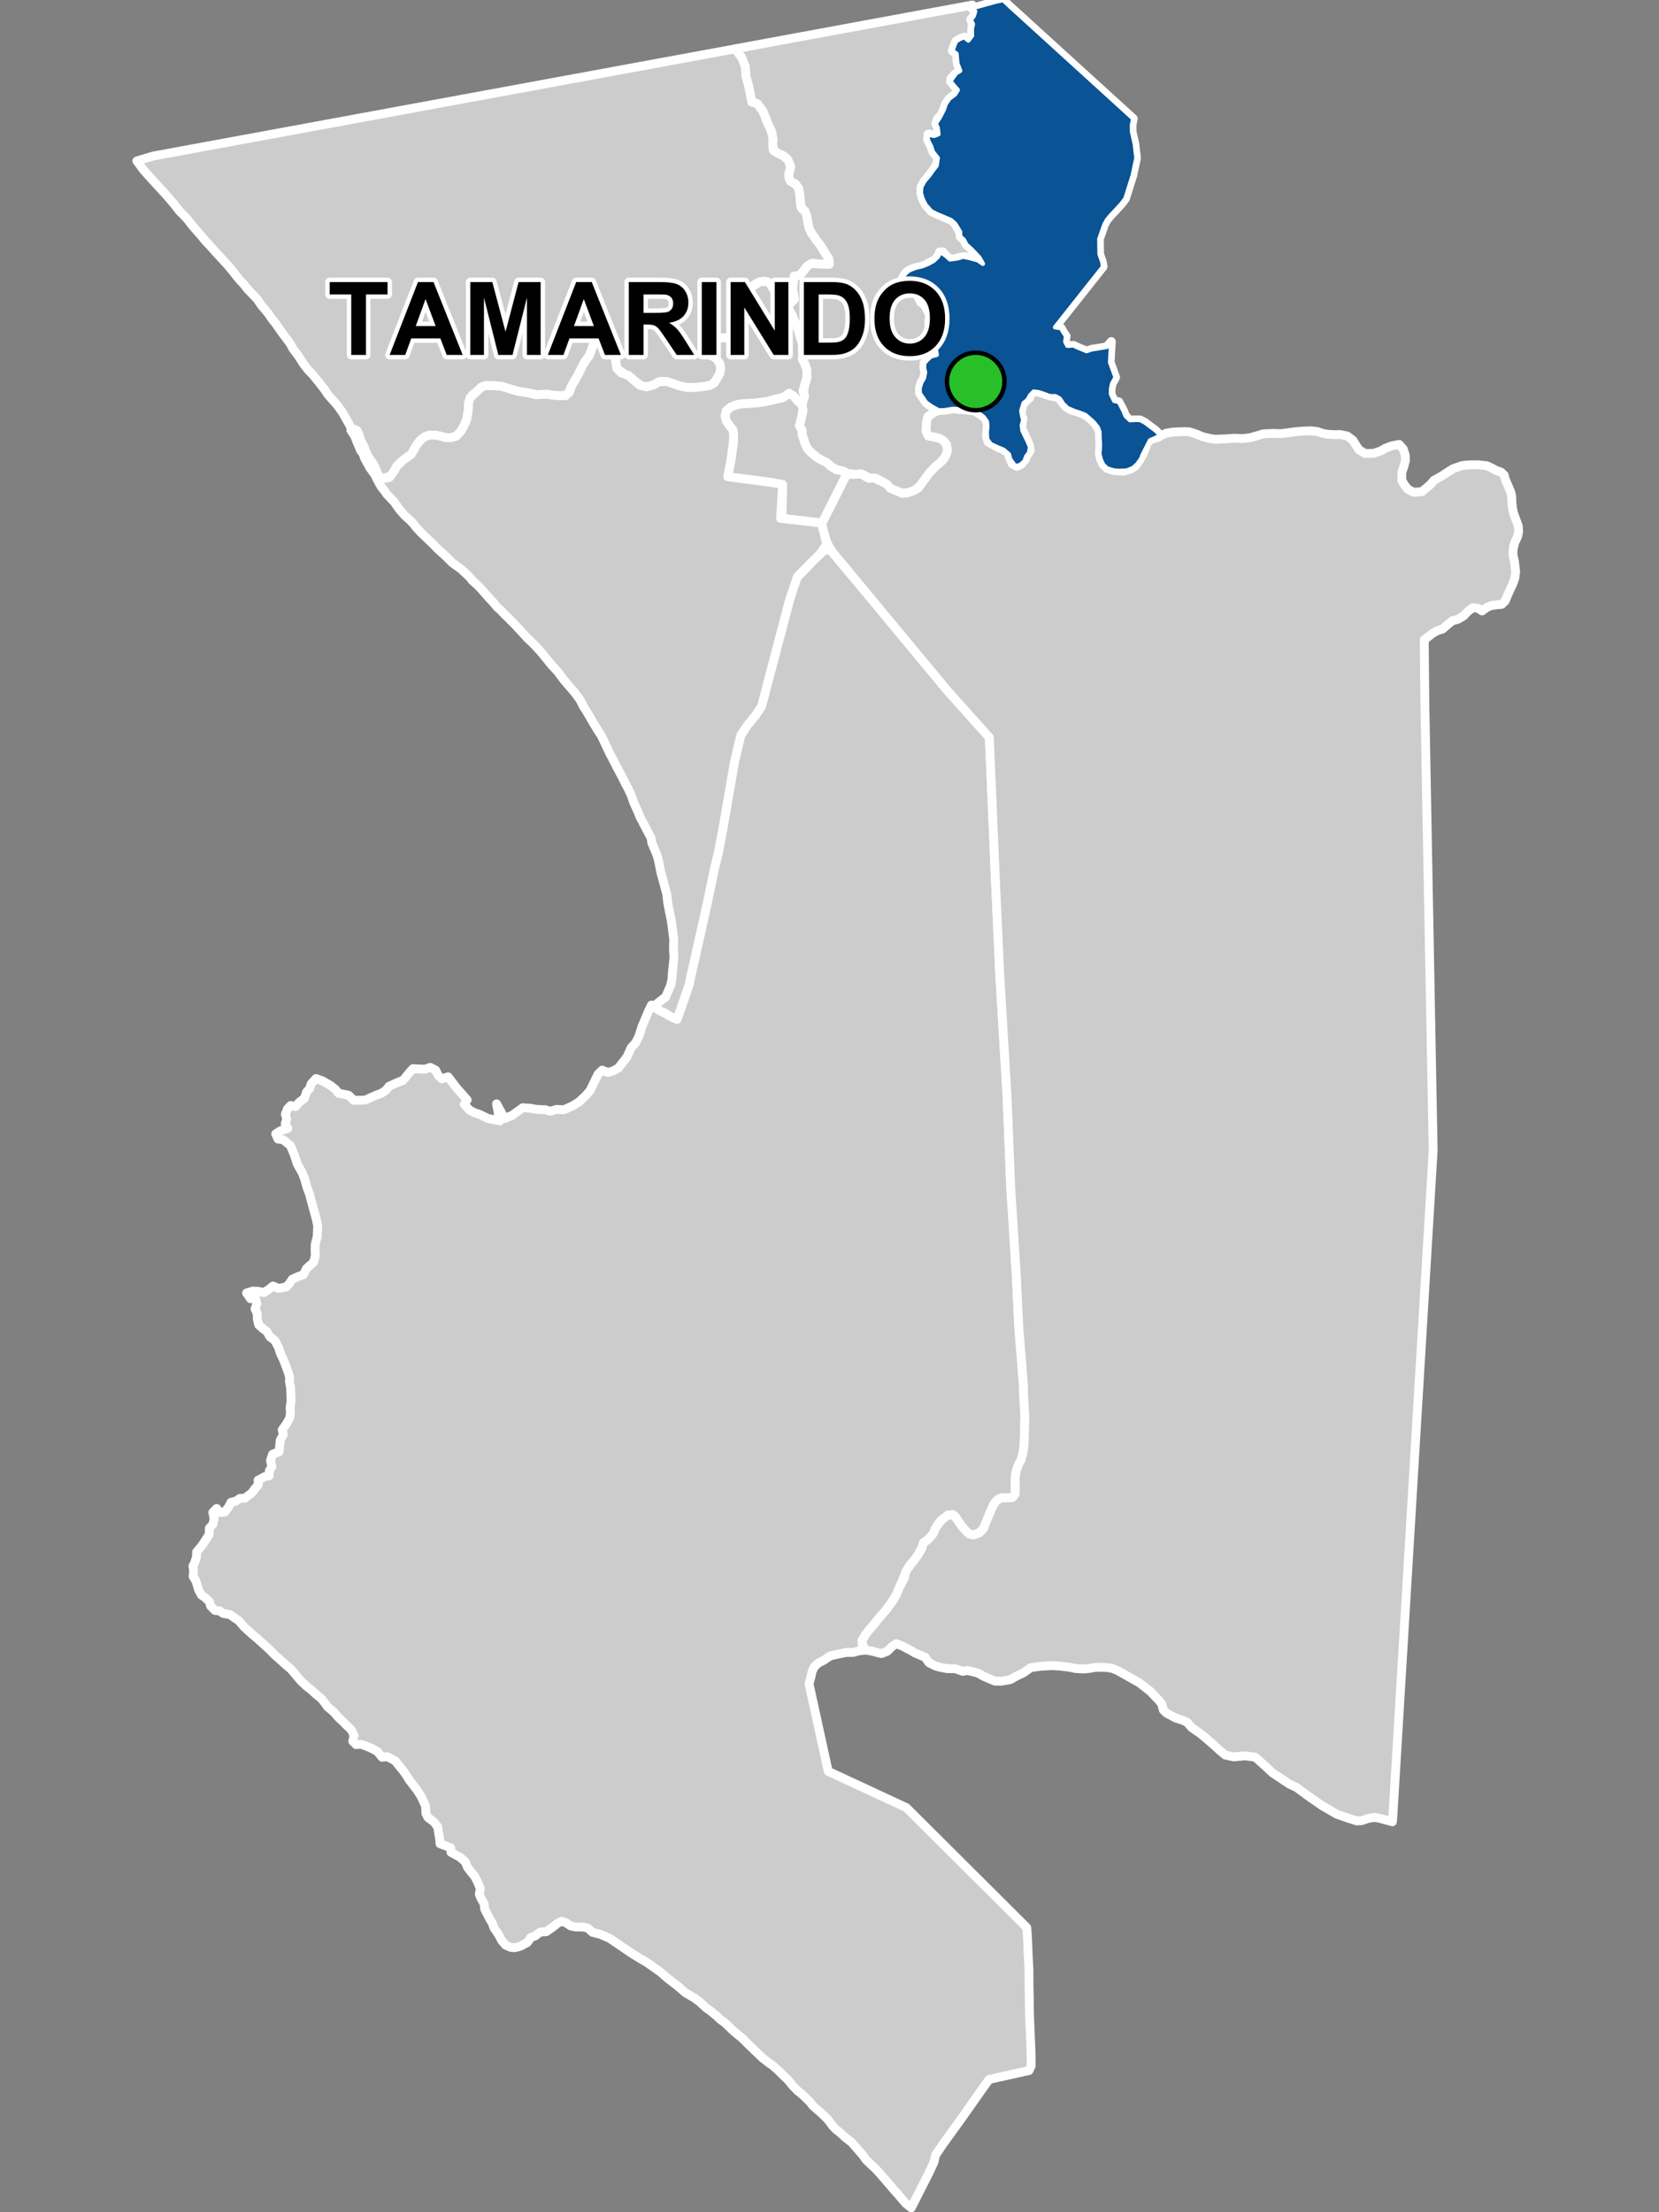 <?xml version="1.0" encoding="UTF-8"?>
<svg width="375pt" height="500pt" version="1.1" viewBox="0 0 375 500" xmlns="http://www.w3.org/2000/svg">
<rect x="0" y="0" width="375" height="500" fill="#808080" stroke="none"/>
<g id="a">
<rect width="375" height="500" fill="none"/>
<path d="m167.61 12.902 0.793 1.449 0.234 2.902 0.547 1.98 0.766 3.82 1.262 0.375 1.273 1.742 0.48 1.234 0.406 1.094 0.711 1.457 0.637 1.883-0.043 1.887 0.094 1.113 1.008 0.758 1.148 0.535 1.129 0.898 0.66 1.008 0.012 1.008-0.461 1.328 0.164 1.078 0.75 0.742 0.91 0.621 0.5 1.016 0.215 1.18 0.176 2.254 0.336 0.969 0.836 0.625 0.488 2.504 0.211 1.016 0.508 1.176 0.93 1.383 0.801 1.02 0.797 1.156 0.867 1.473 0.59 0.902 0.68 1.008-1.641 0.23-1.191-0.051-1.691-0.148-1.047 0.625-0.832 1.121-0.93 0.988-1.18 0.164-0.477 2.133 0.641 2.434-0.414 1.055-1.074 0.691-1.336-1.336-1.566-1.316-0.715-1.086-0.539-0.941-1.402-0.5-1.645 0.441-1.719 1.641-0.922 1.02-0.66 1.344-0.762 1.219-0.559 2.082 0.301 2 0.141 1.184-1.004 1.383-1.441 0.5h-1.383l-1.039 0.18-0.984 0.543-0.848 0.789-0.406 1.273 0.449 0.969 1.344 0.543 0.816 0.707 0.57 1.27-0.02 1.133-0.406 1.117-0.688 1.152-0.812 0.887-1.406 0.387-2.273 0.242-1.883 0.039-1.699-0.359-1.883-0.641-1.082-0.344-1.359-0.078-1.461 0.762-1.004 0.359-1.5 0.141-1.922-1.301-0.859-0.801-1.484-0.82-1.73-1.262-0.211-1.684-0.32-1-0.641-0.961-0.52-1.121-0.121-1.262-0.277-2.961-0.723-1.121-1.301 1.059-0.762 1.621-0.379 1.984-0.602 1.723-0.379 0.938-0.762 0.941-0.578 0.961-0.703 1.402-0.5 1.039-0.98 1.582-0.781 1.664-0.48 1.102-1.801 0.297-1.801-0.156-1.043-0.184-1.039 0.043-1.422 0.066-1.504-0.348-1.113-0.23-1.57-0.211-1.379-0.398-1.059-0.344-1.363-0.398-1.742-0.121-1.781-0.039-0.98 0.379-1.16 1.102-0.82 0.602-0.902 1.84-0.039 1.504-0.367 2.242-0.539 1.234-0.715 1.328-1.094 1.211-1.195 0.34h-1.125l-1.223-0.312-1.094-0.254-1.312-0.027-1.215 0.383-0.887 0.699-0.98 1.234-1.141 2.031-1.723 1.219-1.5 1.375-0.688 1.223-0.473 0.938-1.812 0.688-1.062-0.262-0.742-1.715-0.543-1.223-0.938-1.273-0.586-1.027-0.695-1.754-0.582-1.086-0.43-1.254-0.492-1.203-1.078-0.281-0.539-0.844-1.73-3.047-1.145-1.59-2.059-2.32-0.824-1.223-1.199-1.559-1.523-1.855-0.867-0.883-1.152-1.465-1.211-1.902-1.168-1.523-0.629-1.172-1.969-2.644-1.414-2.019-0.867-1.086-0.68-1.031-1.672-1.992-0.836-1.258-2.125-2.203-0.977-1.238-1.043-1.113-1.535-1.934-0.969-1.172-1.035-1.121-2.023-2.188-1.062-1.223-0.984-1-0.645-0.824-2.277-2.613-1.305-1.676-1.566-1.582-1.621-2.035-1.395-1.621-3.734-4.07-1.48-1.676-1.449-1.969 3.688-1.109 131.58-24.227z" fill="#ccc" fill-rule="evenodd"/>
<path d="m167.61 12.902 0.793 1.449 0.234 2.902 0.547 1.98 0.766 3.82 1.262 0.375 1.273 1.742 0.48 1.234 0.406 1.094 0.711 1.457 0.637 1.883-0.043 1.887 0.094 1.113 1.008 0.758 1.148 0.535 1.129 0.898 0.66 1.008 0.012 1.008-0.461 1.328 0.164 1.078 0.75 0.742 0.91 0.621 0.5 1.016 0.215 1.18 0.176 2.254 0.336 0.969 0.836 0.625 0.488 2.504 0.211 1.016 0.508 1.176 0.93 1.383 0.801 1.02 0.797 1.156 0.867 1.473 0.59 0.902 0.68 1.008-1.641 0.23-1.191-0.051-1.691-0.148-1.047 0.625-0.832 1.121-0.93 0.988-1.18 0.164-0.477 2.133 0.641 2.434-0.414 1.055-1.074 0.691-1.336-1.336-1.566-1.316-0.715-1.086-0.539-0.941-1.402-0.5-1.645 0.441-1.719 1.641-0.922 1.02-0.66 1.344-0.762 1.219-0.559 2.082 0.301 2 0.141 1.184-1.004 1.383-1.441 0.5h-1.383l-1.039 0.18-0.984 0.543-0.848 0.789-0.406 1.273 0.449 0.969 1.344 0.543 0.816 0.707 0.57 1.27-0.02 1.133-0.406 1.117-0.688 1.152-0.812 0.887-1.406 0.387-2.273 0.242-1.883 0.039-1.699-0.359-1.883-0.641-1.082-0.344-1.359-0.078-1.461 0.762-1.004 0.359-1.5 0.141-1.922-1.301-0.859-0.801-1.484-0.82-1.73-1.262-0.211-1.684-0.32-1-0.641-0.961-0.52-1.121-0.121-1.262-0.277-2.961-0.723-1.121-1.301 1.059-0.762 1.621-0.379 1.984-0.602 1.723-0.379 0.938-0.762 0.941-0.578 0.961-0.703 1.402-0.5 1.039-0.98 1.582-0.781 1.664-0.48 1.102-1.801 0.297-1.801-0.156-1.043-0.184-1.039 0.043-1.422 0.066-1.504-0.348-1.113-0.23-1.57-0.211-1.379-0.398-1.059-0.344-1.363-0.398-1.742-0.121-1.781-0.039-0.98 0.379-1.16 1.102-0.82 0.602-0.902 1.84-0.039 1.504-0.367 2.242-0.539 1.234-0.715 1.328-1.094 1.211-1.195 0.34h-1.125l-1.223-0.312-1.094-0.254-1.312-0.027-1.215 0.383-0.887 0.699-0.98 1.234-1.141 2.031-1.723 1.219-1.5 1.375-0.688 1.223-0.473 0.938-1.812 0.688-1.062-0.262-0.742-1.715-0.543-1.223-0.938-1.273-0.586-1.027-0.695-1.754-0.582-1.086-0.43-1.254-0.492-1.203-1.078-0.281-0.539-0.844-1.73-3.047-1.145-1.59-2.059-2.32-0.824-1.223-1.199-1.559-1.523-1.855-0.867-0.883-1.152-1.465-1.211-1.902-1.168-1.523-0.629-1.172-1.969-2.644-1.414-2.019-0.867-1.086-0.68-1.031-1.672-1.992-0.836-1.258-2.125-2.203-0.977-1.238-1.043-1.113-1.535-1.934-0.969-1.172-1.035-1.121-2.023-2.188-1.062-1.223-0.984-1-0.645-0.824-2.277-2.613-1.305-1.676-1.566-1.582-1.621-2.035-1.395-1.621-3.734-4.07-1.48-1.676-1.449-1.969 3.688-1.109 131.58-24.227 1.414 1.871" fill="none" stroke="#fff" stroke-linecap="round" stroke-linejoin="round" stroke-miterlimit="10" stroke-width="2"/>
<path d="m219.91 1.293 0.023 0.184 0.488 1.055-0.316 1.082-0.656 0.809 0.379 0.941-0.137 1.035-0.047 1.012-0.008 1.527-1.402-0.461-1.293 0.301-0.891 0.582-0.371 1.004-0.391 1.109 0.922 0.656 0.098 1.227 0.105 1.012 0.535 1.297-0.203 1.004-1.027 0.211-0.801 0.938 0.477 1.074 0.867 0.941 0.133 1.086-1.156 0.836-1.477 1.73-0.418 1.254-0.48 1.039-1.043 1.223-0.051 1.262 0.52 1.102-0.672 1.27-1.578-0.355-0.348 1.277 0.637 1.16 0.316 0.98 1.32 2.019 0.062 1.027-1.027 1.574-0.801 1.121-1.25 1.512-0.707 1.281-0.098 1.316 0.352 1.285 0.707 1.445 1.316 1.477 1.219 0.609 1.961 0.836 1.281 0.543 0.93 0.836 0.723 1.344 0.543 1.004 0.711 1.277 0.543 1.07 1.117 1.004 0.867 0.832 1 1.148 0.609 0.996-0.973-0.438-1.684-0.469-1.105-0.316-1.523 0.188-1.188 0.484-1.117-0.305-1.344-1.5-0.891 0.695-0.816 1.109-1.078 0.527-1.148 0.672-1.148 0.375-1.266 0.281-1.152 0.465-0.836 0.672-0.594 0.992-0.562 0.965 0.039 1.031 1.148 0.453 1.457 0.363 0.988 0.785 0.406 0.957 0.484 1.043 1.102 0.688 0.266 1.035 0.633 1.051-0.105 1.547 0.016 1.191 0.266 1.105 0.324 1.012 0.953 0.672 0.18 1.16-0.211 0.984 0.414 1.168-1.465 0.574-0.844 0.785-0.742 0.824-0.039 1.094 0.234 0.988-0.273 1.316-0.551 0.918-0.422 1.32 0.055 1.18 0.648 0.938 0.734 1.094 0.777 0.668 1.027 0.531-0.191 1.223-1.156 0.82-0.285 1.113-0.062 1.125-0.094 1.004 0.527 1.113 1.227 0.219 0.988 0.18 1.023 0.496 0.766 0.875 0.395 1.055-0.18 1.02-0.457 0.992-1.09 1.23-1.02 0.836-0.742 0.844-2.59 3.438-1.469 1.129-1.348 0.5-1.352 0.16-2.715-1.117-0.711-0.766-1.004-0.668-1.531-0.828-1.289 0.066-1.848-1-1.621 0.016-1.781-0.211-0.914-0.527-1.555-0.285-1.285-0.828-0.848-0.793-0.934-0.441-1.305-0.738-1.164-0.953-0.883-0.879-0.625-1.219-0.285-0.98-0.402-1.066 0.012-1.043-0.625-1.016 0.223-1.016 0.336-1.023 0.258-1.242-0.172-1.488 0.363-1.387 0.023-1.238 0.133-1.645 0.508-1.582 0.008-2.066-0.48-1.387-0.512-0.891 0.066-1.395-0.066-2.18-0.766-2.461-0.301-0.973-1.348-3.207-1.273-2.144 0.957-0.293 0.949-0.961-0.414-2.418 0.352-2.801 1.18-0.164 0.715-0.715 1.047-1.395 1.047-0.625 1.691 0.148 1.191 0.051 1.102 0.016-0.141-1.254-0.59-0.902-0.66-1.137-0.746-1.141-1.059-1.371-0.93-1.383-0.449-0.922-0.27-1.27-0.328-1.77-0.402-0.938-0.855-0.773-0.18-2.191-0.121-1.008-0.238-1.129-0.77-1.035-1.074-0.527-0.367-0.961 0.086-1.055 0.348-1.281-0.684-1.664-1.051-0.863-1.164-0.562-0.926-0.516-0.238-1.363 0.059-1.23-0.367-1.949-0.598-1.172-0.805-1.969-0.48-1.234-1.273-1.742-1.262-0.375-0.766-3.82-0.547-1.98-0.141-2.156-0.887-2.195-1.414-1.871 53.594-9.895z" fill="#ccc" fill-rule="evenodd"/>
<path d="m219.91 1.293 0.023 0.184 0.488 1.055-0.316 1.082-0.656 0.809 0.379 0.941-0.137 1.035-0.047 1.012-0.008 1.527-1.402-0.461-1.293 0.301-0.891 0.582-0.371 1.004-0.391 1.109 0.922 0.656 0.098 1.227 0.105 1.012 0.535 1.297-0.203 1.004-1.027 0.211-0.801 0.938 0.477 1.074 0.867 0.941 0.133 1.086-1.156 0.836-1.477 1.73-0.418 1.254-0.48 1.039-1.043 1.223-0.051 1.262 0.52 1.102-0.672 1.27-1.578-0.355-0.348 1.277 0.637 1.16 0.316 0.98 1.32 2.019 0.062 1.027-1.027 1.574-0.801 1.121-1.25 1.512-0.707 1.281-0.098 1.316 0.352 1.285 0.707 1.445 1.316 1.477 1.219 0.609 1.961 0.836 1.281 0.543 0.93 0.836 0.723 1.344 0.543 1.004 0.711 1.277 0.543 1.07 1.117 1.004 0.867 0.832 1 1.148 0.609 0.996-0.973-0.438-1.684-0.469-1.105-0.316-1.523 0.188-1.188 0.484-1.117-0.305-1.344-1.5-0.891 0.695-0.816 1.109-1.078 0.527-1.148 0.672-1.148 0.375-1.266 0.281-1.152 0.465-0.836 0.672-0.594 0.992-0.562 0.965 0.039 1.031 1.148 0.453 1.457 0.363 0.988 0.785 0.406 0.957 0.484 1.043 1.102 0.688 0.266 1.035 0.633 1.051-0.105 1.547 0.016 1.191 0.266 1.105 0.324 1.012 0.953 0.672 0.18 1.16-0.211 0.984 0.414 1.168-1.465 0.574-0.844 0.785-0.742 0.824-0.039 1.094 0.234 0.988-0.273 1.316-0.551 0.918-0.422 1.32 0.055 1.18 0.648 0.938 0.734 1.094 0.777 0.668 1.027 0.531-0.191 1.223-1.156 0.82-0.285 1.113-0.062 1.125-0.094 1.004 0.527 1.113 1.227 0.219 0.988 0.18 1.023 0.496 0.766 0.875 0.395 1.055-0.18 1.02-0.457 0.992-1.09 1.23-1.02 0.836-0.742 0.844-2.59 3.438-1.469 1.129-1.348 0.5-1.352 0.16-2.715-1.117-0.711-0.766-1.004-0.668-1.531-0.828-1.289 0.066-1.848-1-1.621 0.016-1.781-0.211-0.914-0.527-1.555-0.285-1.285-0.828-0.848-0.793-0.934-0.441-1.305-0.738-1.164-0.953-0.883-0.879-0.625-1.219-0.285-0.98-0.402-1.066 0.012-1.043-0.625-1.016 0.223-1.016 0.336-1.023 0.258-1.242-0.172-1.488 0.363-1.387 0.023-1.238 0.133-1.645 0.508-1.582 0.008-2.066-0.48-1.387-0.512-0.891 0.066-1.395-0.066-2.18-0.766-2.461-0.301-0.973-1.348-3.207-1.273-2.144 0.957-0.293 0.949-0.961-0.414-2.418 0.352-2.801 1.18-0.164 0.715-0.715 1.047-1.395 1.047-0.625 1.691 0.148 1.191 0.051 1.102 0.016-0.141-1.254-0.59-0.902-0.66-1.137-0.746-1.141-1.059-1.371-0.93-1.383-0.449-0.922-0.27-1.27-0.328-1.77-0.402-0.938-0.855-0.773-0.18-2.191-0.121-1.008-0.238-1.129-0.77-1.035-1.074-0.527-0.367-0.961 0.086-1.055 0.348-1.281-0.684-1.664-1.051-0.863-1.164-0.562-0.926-0.516-0.238-1.363 0.059-1.23-0.367-1.949-0.598-1.172-0.805-1.969-0.48-1.234-1.273-1.742-1.262-0.375-0.766-3.82-0.547-1.98-0.141-2.156-0.887-2.195-1.414-1.871 53.594-9.895 0.113 0.156" fill="none" stroke="#fff" stroke-linecap="round" stroke-linejoin="round" stroke-miterlimit="10" stroke-width="2"/>
<path d="m187.84 124.61 0.309 0.238 8.379 9.988 17.359 20.934 9.742 10.898 1.406 32.805 0.957 20.84 1.562 26.027 0.082 1.383 0.824 20.48 1.297 20.508 0.555 11.551 1.055 13.105 0.008 1.844 0.297 4.984-0.164 5.773-0.082 1.145-0.191 1.23-0.41 1.582-0.633 1.188-0.508 1.434-0.191 1.367v2.227l0.047 1.098-0.391 1.102-1.516 0.219-1.078-0.047-0.941 0.363-0.988 1.102-1.027 2.371-0.879 2.102-0.367 0.98-0.977 1.027-1.297 0.465-0.977-0.219-0.758-0.664-1.027-1.223-0.711-0.879-0.52-1.004-0.852-0.648-2.332 1.129-0.918 1.203-0.57 0.883-0.406 1.027-1.105 1.352-1.129 0.781-0.359 1.141-1.16 1.992-0.586 0.848-0.812 0.926-0.621 0.832-0.613 1.305-1.379 3.207-0.355 1.008-0.832 1.473-0.633 0.961-1.191 1.598-1.891 2.184-0.75 0.996-0.93 0.992-1.059 1.402-0.734 1.238 0.035 1.047 0.73 1.117-1.609 0.223-1.191 0.324h-1.543l-1.836 0.387-1.738 0.383-1.605 1.062-1.098 0.547-0.961 0.867-0.484 1.062-0.23 1.059-0.465 1.723 3.566 16.27 0.77 3.519 12.227 5.68 5.434 2.527 27.211 27.098 0.121 1.387 0.105 2.031 0.066 2.086 0.195 3.82 0.008 1.055 0.027 3.391 0.055 1.957 0.016 2.059 0.012 1.398 0.371 9.16 0.031 2.906-0.492 1.074-9.016 2.004-1.879 2.621-4.547 6.453-4.164 5.766-1.512 2.246-0.371 1.613-1.184 2.539-3.945 7.781-1.285-1.027-1.844-2.176-0.773-0.855-0.898-1.055-2.199-2.539-0.934-1.031-2.293-2.168-0.594-0.887-2.644-3.047-1.598-1.242-0.891-0.844-1.105-0.879-0.727-0.773-1.164-1.547-1.43-1.367-1.828-1.598-0.684-0.891-1.762-1.707-1-0.781-1.16-1.203-1.133-1.398-0.82-0.738-1.395-1.391-1.262-1.098-0.871-0.594-1.328-1.031-3.293-3.164-1.125-1.141-2.285-1.91-1.723-1.668-1.121-0.824-0.75-0.723-1.52-1.258-0.918-0.633-1.41-1.316-1.285-0.945-2.008-1.172-1.52-1.324-2.492-1.938-1.641-1.422-3.121-2.203-1.117-0.625-2.102-1.289-5.098-3.469-2.125-0.922-1.766-0.457-1.133-0.992-1.051-0.207-1.559 0.008-1.188-0.242-0.945-0.66-1.117-0.402-0.918 0.453-1.094 0.895-1.441 0.996-1.402 0.102-1.102 0.863-1.016 0.367-0.738 1.105-1.473 0.805-1.352 0.387-1.035-0.094-1.105-0.5-0.855-1.004-0.695-1.344-1.055-1.516-0.367-1.07-0.672-1.121-1.074-2.102-0.109-1.16-0.664-1.152-0.445-1.039 0.242-1.266-0.629-1.512-0.672-1.277-0.656-0.785-0.949-1.23-0.473-1.191-1.176-1.07-2.066-1.113-0.086-1.047-1.105-0.41-1.301-0.496-0.078-1.031-0.445-2.769-0.875-1.141-1.316-0.977-0.465-0.887-0.094-1.711-1.004-2.195-0.953-1.457-1.738-2.269-0.629-1.02-0.656-0.945-1.891-2.328-1.773-0.965-1.164 0.16-1.102-1.332-1.25-0.66-1.547-0.664-0.977-0.281-1.008 0.066-0.762-0.754 0.301-1.305-0.633-1.285-1.105-1.062-0.766-0.777-1.109-1.039-0.973-1.125-1.395-1.184-0.699-0.98-0.707-0.871-1.008-0.816-1.52-1.363-0.824-0.613-1.309-1.246-2.254-2.676-0.797-0.637-2.926-2.621-1.059-1.09-2.914-2.644-1.176-0.965-1.672-1.539-1.211-1.406-0.875-0.578-1.133-0.828-1.504-0.223-0.824-0.59-1.035-0.094-0.996-1.004-0.262-0.969-0.941-0.898-0.906-0.645-0.613-1.156-0.605-2.008-0.633-1.004 0.109-1.258-0.148-1.082 0.441-0.902 0.371-1.207 0.016-1.098 1.219-1.449 1.633-2.504 0.02-1.406 0.797-0.855 0.293-1.316-0.301-1.406 0.871-0.895 0.715 0.887 1.117-0.07 0.848-1.129 0.574-1.082 1.09-0.258 0.891-0.613 1.117-0.043 1.629-1.23 0.711-1 0.742-0.812-0.074-1.027 1.492-0.812 1.023-0.191 0.027-1.125 0.582-0.938-0.316-1.406 0.488-1.422 1.445-0.523 0.27-2.606 0.703-1.336-0.258-1.027 0.961-1.348 0.742-1.34 0.176-1.098-0.102-1.055 0.227-1.734-0.035-1.121-0.078-1.941-0.25-1.176 0.031-1.121-0.328-1.113-0.957-2.578-0.809-1.719-0.375-1.203-0.84-1.625-1.137-0.84-0.672-1.188-0.84-0.633-0.992-0.852-0.352-1.32-0.02-1.344-0.488-0.988 0.414-1.109-0.277-1.199-1.152 0.008-0.898-1.289 1.383-0.438 1.336 0.066 1.203 0.285 1.082-0.723 0.973-0.777 1.207 0.535 1.777-0.316 0.773-0.824 0.582-0.93 1.543-0.684 0.973-0.312 0.691-1.395 1.652-1.465 0.379-1.527-0.074-1.039 0.039-1.477 0.445-1.742 0.109-2.426-0.305-1.461-1.074-3.938-0.445-1.684-0.598-1.605-0.48-1.781-0.555-1.453-1.152-2.043-0.672-2.074-0.875-2.062-1.621-1.348-1.188-0.156-0.527-1.168 1.102-0.719 1.645-0.527-0.59-1.016 0.324-1.098-0.289-1.102 0.465-1.191 0.738-0.773 1.082 0.27 0.824-0.973 1.207-0.93 0.465-1.406 0.719-0.812 0.305-0.996 1.109-1.238 1.438 0.5 0.957 0.559 0.934 0.539 1.023 0.805 0.781 0.945 1 0.152 1.262 0.289 1.168 1.133 2.555-0.055 2.477-1.102 1.211-0.457 1.023-0.676 0.68-0.883 2.188-0.977 0.957-0.328 1.344-1.648 0.906-1.027 1.102 0.055 1.637 0.066 1.211-0.41 1.211 0.629 0.555 1.188 0.832 0.77 1.418-0.461 1.926 2.531 2.379 2.684-0.664 0.973 1.141 1.297 1.129 0.605 1.297 0.445 1.789 0.875 1.625 0.32 1.035 0.234-0.703-3.856 1.812 3.336 1.773-0.77 1.199-0.883 1.129-0.801 1.688 0.113 1.023 0.203 1.336 0.109 1.066 0.023 1.121 0.352 1.441-0.434 1.582 0.105 1.098-0.477 0.992-0.469 1.371-0.836 1.5-1.41 1.02-1.188 1.797-3.695 0.93-0.895 1.262 0.531 1.109-0.309 1.262-0.695 0.949-1.199 1.008-1.297 0.941-2.074 1.039-1.148 0.777-1.586 0.68-2.184 0.668-1.527 0.664-1.613 0.777-1.609 1.027 0.746 1.699 0.926 1.621 0.941 1.422 0.621 0.863-2.398 1.918-5.562 0.383-1.965 0.77-3.312 0.812-3.691 1.918-8.535 1.777-8.488 0.957-3.984 0.902-4.746 2.688-15.48 1.414-5.996 1.508-2.297 1.766-2.148 1.43-2.141 6.367-24.164 1.305-4.566 4.148-4.344 1.449-1.391 1.863-1.512z" fill="#ccc" fill-rule="evenodd"/>
<path d="m187.84 124.61 0.309 0.238 8.379 9.988 17.359 20.934 9.742 10.898 1.406 32.805 0.957 20.84 1.562 26.027 0.082 1.383 0.824 20.48 1.297 20.508 0.555 11.551 1.055 13.105 0.008 1.844 0.297 4.984-0.164 5.773-0.082 1.145-0.191 1.23-0.41 1.582-0.633 1.188-0.508 1.434-0.191 1.367v2.227l0.047 1.098-0.391 1.102-1.516 0.219-1.078-0.047-0.941 0.363-0.988 1.102-1.027 2.371-0.879 2.102-0.367 0.98-0.977 1.027-1.297 0.465-0.977-0.219-0.758-0.664-1.027-1.223-0.711-0.879-0.52-1.004-0.852-0.648-2.332 1.129-0.918 1.203-0.57 0.883-0.406 1.027-1.105 1.352-1.129 0.781-0.359 1.141-1.16 1.992-0.586 0.848-0.812 0.926-0.621 0.832-0.613 1.305-1.379 3.207-0.355 1.008-0.832 1.473-0.633 0.961-1.191 1.598-1.891 2.184-0.75 0.996-0.93 0.992-1.059 1.402-0.734 1.238 0.035 1.047 0.73 1.117-1.609 0.223-1.191 0.324h-1.543l-1.836 0.387-1.738 0.383-1.605 1.062-1.098 0.547-0.961 0.867-0.484 1.062-0.23 1.059-0.465 1.723 3.566 16.27 0.77 3.519 12.227 5.68 5.434 2.527 27.211 27.098 0.121 1.387 0.105 2.031 0.066 2.086 0.195 3.82 0.008 1.055 0.027 3.391 0.055 1.957 0.016 2.059 0.012 1.398 0.371 9.16 0.031 2.906-0.492 1.074-9.016 2.004-1.879 2.621-4.547 6.453-4.164 5.766-1.512 2.246-0.371 1.613-1.184 2.539-3.945 7.781-1.285-1.027-1.844-2.176-0.773-0.855-0.898-1.055-2.199-2.539-0.934-1.031-2.293-2.168-0.594-0.887-2.644-3.047-1.598-1.242-0.891-0.844-1.105-0.879-0.727-0.773-1.164-1.547-1.43-1.367-1.828-1.598-0.684-0.891-1.762-1.707-1-0.781-1.16-1.203-1.133-1.398-0.82-0.738-1.395-1.391-1.262-1.098-0.871-0.594-1.328-1.031-3.293-3.164-1.125-1.141-2.285-1.91-1.723-1.668-1.121-0.824-0.75-0.723-1.52-1.258-0.918-0.633-1.41-1.316-1.285-0.945-2.008-1.172-1.52-1.324-2.492-1.938-1.641-1.422-3.121-2.203-1.117-0.625-2.102-1.289-5.098-3.469-2.125-0.922-1.766-0.457-1.133-0.992-1.051-0.207-1.559 0.008-1.188-0.242-0.945-0.66-1.117-0.402-0.918 0.453-1.094 0.895-1.441 0.996-1.402 0.102-1.102 0.863-1.016 0.367-0.738 1.105-1.473 0.805-1.352 0.387-1.035-0.094-1.105-0.5-0.855-1.004-0.695-1.344-1.055-1.516-0.367-1.07-0.672-1.121-1.074-2.102-0.109-1.16-0.664-1.152-0.445-1.039 0.242-1.266-0.629-1.512-0.672-1.277-0.656-0.785-0.949-1.23-0.473-1.191-1.176-1.07-2.066-1.113-0.086-1.047-1.105-0.41-1.301-0.496-0.078-1.031-0.445-2.769-0.875-1.141-1.316-0.977-0.465-0.887-0.094-1.711-1.004-2.195-0.953-1.457-1.738-2.269-0.629-1.02-0.656-0.945-1.891-2.328-1.773-0.965-1.164 0.16-1.102-1.332-1.25-0.66-1.547-0.664-0.977-0.281-1.008 0.066-0.762-0.754 0.301-1.305-0.633-1.285-1.105-1.062-0.766-0.777-1.109-1.039-0.973-1.125-1.395-1.184-0.699-0.98-0.707-0.871-1.008-0.816-1.52-1.363-0.824-0.613-1.309-1.246-2.254-2.676-0.797-0.637-2.926-2.621-1.059-1.09-2.914-2.644-1.176-0.965-1.672-1.539-1.211-1.406-0.875-0.578-1.133-0.828-1.504-0.223-0.824-0.59-1.035-0.094-0.996-1.004-0.262-0.969-0.941-0.898-0.906-0.645-0.613-1.156-0.605-2.008-0.633-1.004 0.109-1.258-0.148-1.082 0.441-0.902 0.371-1.207 0.016-1.098 1.219-1.449 1.633-2.504 0.02-1.406 0.797-0.855 0.293-1.316-0.301-1.406 0.871-0.895 0.715 0.887 1.117-0.07 0.848-1.129 0.574-1.082 1.09-0.258 0.891-0.613 1.117-0.043 1.629-1.23 0.711-1 0.742-0.812-0.074-1.027 1.492-0.812 1.023-0.191 0.027-1.125 0.582-0.938-0.316-1.406 0.488-1.422 1.445-0.523 0.27-2.606 0.703-1.336-0.258-1.027 0.961-1.348 0.742-1.34 0.176-1.098-0.102-1.055 0.227-1.734-0.035-1.121-0.078-1.941-0.25-1.176 0.031-1.121-0.328-1.113-0.957-2.578-0.809-1.719-0.375-1.203-0.84-1.625-1.137-0.84-0.672-1.188-0.84-0.633-0.992-0.852-0.352-1.32-0.02-1.344-0.488-0.988 0.414-1.109-0.277-1.199-1.152 0.008-0.898-1.289 1.383-0.438 1.336 0.066 1.203 0.285 1.082-0.723 0.973-0.777 1.207 0.535 1.777-0.316 0.773-0.824 0.582-0.93 1.543-0.684 0.973-0.312 0.691-1.395 1.652-1.465 0.379-1.527-0.074-1.039 0.039-1.477 0.445-1.742 0.109-2.426-0.305-1.461-1.074-3.938-0.445-1.684-0.598-1.605-0.48-1.781-0.555-1.453-1.152-2.043-0.672-2.074-0.875-2.062-1.621-1.348-1.188-0.156-0.527-1.168 1.102-0.719 1.645-0.527-0.59-1.016 0.324-1.098-0.289-1.102 0.465-1.191 0.738-0.773 1.082 0.27 0.824-0.973 1.207-0.93 0.465-1.406 0.719-0.812 0.305-0.996 1.109-1.238 1.438 0.5 0.957 0.559 0.934 0.539 1.023 0.805 0.781 0.945 1 0.152 1.262 0.289 1.168 1.133 2.555-0.055 2.477-1.102 1.211-0.457 1.023-0.676 0.68-0.883 2.188-0.977 0.957-0.328 1.344-1.648 0.906-1.027 1.102 0.055 1.637 0.066 1.211-0.41 1.211 0.629 0.555 1.188 0.832 0.77 1.418-0.461 1.926 2.531 2.379 2.684-0.664 0.973 1.141 1.297 1.129 0.605 1.297 0.445 1.789 0.875 1.625 0.32 1.035 0.234-0.703-3.856 1.812 3.336 1.773-0.77 1.199-0.883 1.129-0.801 1.688 0.113 1.023 0.203 1.336 0.109 1.066 0.023 1.121 0.352 1.441-0.434 1.582 0.105 1.098-0.477 0.992-0.469 1.371-0.836 1.5-1.41 1.02-1.188 1.797-3.695 0.93-0.895 1.262 0.531 1.109-0.309 1.262-0.695 0.949-1.199 1.008-1.297 0.941-2.074 1.039-1.148 0.777-1.586 0.68-2.184 0.668-1.527 0.664-1.613 0.777-1.609 1.027 0.746 1.699 0.926 1.621 0.941 1.422 0.621 0.863-2.398 1.918-5.562 0.383-1.965 0.77-3.312 0.812-3.691 1.918-8.535 1.777-8.488 0.957-3.984 0.902-4.746 2.688-15.48 1.414-5.996 1.508-2.297 1.766-2.148 1.43-2.141 6.367-24.164 1.305-4.566 4.148-4.344 1.449-1.391 1.863-1.512 0.57 0.941" fill="none" stroke="#fff" stroke-linecap="round" stroke-linejoin="round" stroke-miterlimit="10" stroke-width="2"/>
<path d="m228.86 1.961 27.301 24.848-0.293 1.492 0.027 1.52 0.629 2.758 0.359 3.152-0.836 3.922-1.648 5.231-0.969 1.277-2.473 2.66-0.707 0.852-0.574 1.02-0.832 2.356-0.344 0.969 0.051 3.41 0.617 1.773 0.164 1.09-10.836 13.668 1.355 0.199 0.516 0.91 0.609 0.895-0.164 1.293 0.465 0.891 1.355-0.086 0.977 0.461 1.992 0.824 1.203-0.402 1.75-0.27 1.594-0.273 1.051-1.203-0.27 4.656 1.242 3.43-0.785 1.441-0.223 1.07-0.039 1.254 0.738 1.555 1.035 0.219 0.996 1.883 0.555 1.332 0.961 0.922 1.219-0.074 1.105 0.035 1.074 0.555 0.957 0.738 1.406 1.031 1.16 1.152-1.07 0.57-1.309 0.57-1.648 3.242-0.367 0.938-0.848 1.188-0.973 0.883-1.359 0.559-1.82 0.094-1.145-0.094-1.547-0.469-0.914-0.871-0.504-1.113-0.344-1.332 0.113-1.207 0.023-1.062-0.09-1.566-0.012-1.109-0.395-1.035-0.969-1.199-0.754-0.664-1.031-0.902-1.305-0.531-1.223-0.387-1.523-0.652-1.02-0.984-0.734-1.156-0.984-0.551-1.281-0.02-1.281-0.48-1.203-0.391-1.168-0.16-0.832 0.883-0.551 1.016-0.871 0.699-0.531 1.742 0.199 1.152 0.242 1.012-0.332 1.109 0.148 1.176 0.629 1.316 0.574 1.168 0.523 1.258-0.227 1.262-0.629 0.836-0.414 1.098-0.973 0.883-1.129 0.254-1.156-1.613-0.258-1.059-1.211-1.039-1.234-0.5-1.66-0.766-0.828-1.105-0.086-1.617 0.137-1.277-0.117-1.133-0.676-0.961-0.855-0.652-1.02-0.652-1.09-0.254-1.086-0.078-1.48-0.148-1.379-0.105-0.996 0.148-1.016 0.172-1.293 0.012-0.906-0.488-0.883-0.516-1.094-0.801-0.734-1.094-0.648-0.938-0.055-1.18 0.422-1.32 0.551-0.918 0.273-1.316-0.234-0.988 0.039-1.094 0.742-0.824 0.762-0.723 1.336-0.355-0.211-1.086 0.227-1.156-0.16-1.23-0.98-0.793-0.324-1.012-0.266-1.105-0.016-1.191 0.184-0.996-0.34-1.117-0.508-1.203-1.23-1.004-0.484-1.043-0.406-0.957-0.988-0.785-0.863-0.59-1.344 0.066-0.492-1.078 0.465-0.984 0.477-0.926 0.844-0.801 0.973-0.453 0.973-0.316 1.156-0.258 1.371-0.543 1.25-0.695 0.996-0.953 0.363-1.07 1.32 0.801 1.008 0.906 1.699-0.227 1.266-0.387 1.664 0.355 1.684 0.469 1.117 0.777-0.754-1.336-0.953-1.035-0.914-0.945-1.117-1.004-0.543-1.07-0.871-0.773 0.016-1.012-1.121-1.84-0.93-0.836-1.281-0.543-1.961-0.836-1.219-0.609-1.316-1.477-0.707-1.445-0.352-1.285 0.098-1.316 0.707-1.281 1.25-1.512 0.801-1.121 0.703-0.891 0.262-1.711-1.125-1.457-0.355-1.133-0.793-1.57 0.062-1.195 1.352 0.324 1.004-0.375-0.168-1.449-0.422-0.961 0.922-1.398 0.902-1.762 0.418-1.254 0.801-1.188 1.316-0.992 0.609-0.988-0.793-0.898-0.867-1.074 0.648-0.957 0.656-0.859 0.898-0.547-0.617-1.613-0.105-1.012-0.098-1.227-0.922-0.656 0.391-1.109 0.371-1.004 0.891-0.582 1.02-0.406 0.93 0.762 0.816-1.074-0.047-1.531 0.25-1.074-0.461-1.031 0.656-0.809 0.316-1.082-0.762-0.68 5.602-1.559 1.504-0.293z" fill="#ccc" fill-rule="evenodd"/>
<path d="m228.86 1.961 27.301 24.848-0.293 1.492 0.027 1.52 0.629 2.758 0.359 3.152-0.836 3.922-1.648 5.231-0.969 1.277-2.473 2.66-0.707 0.852-0.574 1.02-0.832 2.356-0.344 0.969 0.051 3.41 0.617 1.773 0.164 1.09-10.836 13.668 1.355 0.199 0.516 0.91 0.609 0.895-0.164 1.293 0.465 0.891 1.355-0.086 0.977 0.461 1.992 0.824 1.203-0.402 1.75-0.27 1.594-0.273 1.051-1.203-0.27 4.656 1.242 3.43-0.785 1.441-0.223 1.07-0.039 1.254 0.738 1.555 1.035 0.219 0.996 1.883 0.555 1.332 0.961 0.922 1.219-0.074 1.105 0.035 1.074 0.555 0.957 0.738 1.406 1.031 1.16 1.152-1.07 0.57-1.309 0.57-1.648 3.242-0.367 0.938-0.848 1.188-0.973 0.883-1.359 0.559-1.82 0.094-1.145-0.094-1.547-0.469-0.914-0.871-0.504-1.113-0.344-1.332 0.113-1.207 0.023-1.062-0.09-1.566-0.012-1.109-0.395-1.035-0.969-1.199-0.754-0.664-1.031-0.902-1.305-0.531-1.223-0.387-1.523-0.652-1.02-0.984-0.734-1.156-0.984-0.551-1.281-0.02-1.281-0.48-1.203-0.391-1.168-0.16-0.832 0.883-0.551 1.016-0.871 0.699-0.531 1.742 0.199 1.152 0.242 1.012-0.332 1.109 0.148 1.176 0.629 1.316 0.574 1.168 0.523 1.258-0.227 1.262-0.629 0.836-0.414 1.098-0.973 0.883-1.129 0.254-1.156-1.613-0.258-1.059-1.211-1.039-1.234-0.5-1.66-0.766-0.828-1.105-0.086-1.617 0.137-1.277-0.117-1.133-0.676-0.961-0.855-0.652-1.02-0.652-1.09-0.254-1.086-0.078-1.48-0.148-1.379-0.105-0.996 0.148-1.016 0.172-1.293 0.012-0.906-0.488-0.883-0.516-1.094-0.801-0.734-1.094-0.648-0.938-0.055-1.18 0.422-1.32 0.551-0.918 0.273-1.316-0.234-0.988 0.039-1.094 0.742-0.824 0.762-0.723 1.336-0.355-0.211-1.086 0.227-1.156-0.16-1.23-0.98-0.793-0.324-1.012-0.266-1.105-0.016-1.191 0.184-0.996-0.34-1.117-0.508-1.203-1.23-1.004-0.484-1.043-0.406-0.957-0.988-0.785-0.863-0.59-1.344 0.066-0.492-1.078 0.465-0.984 0.477-0.926 0.844-0.801 0.973-0.453 0.973-0.316 1.156-0.258 1.371-0.543 1.25-0.695 0.996-0.953 0.363-1.07 1.32 0.801 1.008 0.906 1.699-0.227 1.266-0.387 1.664 0.355 1.684 0.469 1.117 0.777-0.754-1.336-0.953-1.035-0.914-0.945-1.117-1.004-0.543-1.07-0.871-0.773 0.016-1.012-1.121-1.84-0.93-0.836-1.281-0.543-1.961-0.836-1.219-0.609-1.316-1.477-0.707-1.445-0.352-1.285 0.098-1.316 0.707-1.281 1.25-1.512 0.801-1.121 0.703-0.891 0.262-1.711-1.125-1.457-0.355-1.133-0.793-1.57 0.062-1.195 1.352 0.324 1.004-0.375-0.168-1.449-0.422-0.961 0.922-1.398 0.902-1.762 0.418-1.254 0.801-1.188 1.316-0.992 0.609-0.988-0.793-0.898-0.867-1.074 0.648-0.957 0.656-0.859 0.898-0.547-0.617-1.613-0.105-1.012-0.098-1.227-0.922-0.656 0.391-1.109 0.371-1.004 0.891-0.582 1.02-0.406 0.93 0.762 0.816-1.074-0.047-1.531 0.25-1.074-0.461-1.031 0.656-0.809 0.316-1.082-0.762-0.68 5.602-1.559 1.504-0.293 2.098 1.961" fill="none" stroke="#fff" stroke-linecap="round" stroke-linejoin="round" stroke-miterlimit="10" stroke-width="2"/>
<path d="m178.82 88.992 0.66 0.57 0.887 1.113 0.922 0.754 0.203 1.188-0.234 1.266-0.234 1.098-0.348 1.242 0.625 1.016-0.012 1.043 0.402 1.066 0.285 0.98 0.625 1.219 0.883 0.879 1.164 0.953 1.305 0.738 0.934 0.441 0.848 0.793 1.285 0.828 1.555 0.285 0.914 0.527-4.856 9.656-0.824 1.562-9.062-1.062 0.156-7.371-2.402-0.711-5.176-0.688-4.84-0.582 0.754-3.875 0.504-3.644 0.074-1.457-0.039-1.359-0.832-1.191-0.773-1.098-0.281-1.188 0.262-1.117 1.098-0.926 1.438-0.527 1.074-0.172 1.836-0.094 1.246-0.078 2.418-0.34 1.523-0.375 1.992-0.398 1.086-0.941z" fill="#ccc" fill-rule="evenodd"/>
<path d="m178.82 88.992 0.66 0.57 0.887 1.113 0.922 0.754 0.203 1.188-0.234 1.266-0.234 1.098-0.348 1.242 0.625 1.016-0.012 1.043 0.402 1.066 0.285 0.98 0.625 1.219 0.883 0.879 1.164 0.953 1.305 0.738 0.934 0.441 0.848 0.793 1.285 0.828 1.555 0.285 0.914 0.527-4.856 9.656-0.824 1.562-9.062-1.062 0.156-7.371-2.402-0.711-5.176-0.688-4.84-0.582 0.754-3.875 0.504-3.644 0.074-1.457-0.039-1.359-0.832-1.191-0.773-1.098-0.281-1.188 0.262-1.117 1.098-0.926 1.438-0.527 1.074-0.172 1.836-0.094 1.246-0.078 2.418-0.34 1.523-0.375 1.992-0.398 1.086-0.941 0.957-0.023" fill="none" stroke="#fff" stroke-linecap="round" stroke-linejoin="round" stroke-miterlimit="10" stroke-width="2"/>
<path d="m234.04 88.512 0.457 0.059 1.078 0.297 1.336 0.477 1.137 0.301 1.145 0.105 0.867 1.152 0.77 0.953 1.062 0.73 1.559 0.504 1.074 0.355 1.203 0.629 1.43 1.305 0.699 0.836 0.621 1.184 0.055 1.324 0.09 1.566-0.023 1.062-0.113 1.207 0.34 1.32 0.508 1.125 0.914 0.871 1.547 0.469 1.145 0.094 1.074 0.043 1.672-0.492 0.938-0.629 0.914-1.281 0.77-1.301 1.137-2.871 0.883-0.668 1.438-0.363 0.867-0.551 0.996-0.414 1.414-0.238 1.074-0.066 1.68-0.055 1.043 0.051 1.734 0.559 0.992 0.457 1.043 0.281 0.992 0.23 1.047 0.152 2.672-0.102 1.656-0.129 1.836 0.078 1.781-0.203 1.605-0.461 1.375-0.406 2.137-0.102 1.887 0.051 1.375-0.18 1.703-0.227 1.656-0.156 1.988-0.074 1.348 0.152 1.477 0.461 0.996 0.176 1.449 0.078 1.375-0.027 1.555 0.332 1.324 0.992 0.559 0.941 0.766 1.172 1.352 0.844 1.957-0.027 1.605-0.535 1.07-0.613 1.402-0.531 1.707-0.344 0.934 1.047 0.453 1.402 0.035 1.164-0.305 1.211-0.508 1.477v1.809l0.484 0.891 0.891 1.148 1.289 0.672 1.895-0.141 1.883-1.602 0.805-0.949 0.98-0.531 0.992-0.582 1.195-0.793 1.199-0.738 1.984-0.688 1.113-0.141 1.098-0.047h1.496l1.926 0.223 0.969 0.438 1.09 0.594 1.098 0.383 0.762 0.719 0.273 1.016 0.699 1.629 0.531 1.242 0.188 1.004 0.039 1.375 0.16 1.344 0.246 1.066 1.051 2.844 0.055 1.277-0.234 1.059-0.664 1.449-0.34 1.418-0.039 1.262 0.316 1.379 0.293 2.371-0.18 1.504-0.445 1.266-0.641 1.367-0.613 1.375-0.469 1.152-0.793 0.773-2.223 0.242-1.113 0.43-1.105 0.828-0.938-0.605-1.176-0.125-1.223 0.949-0.824 0.895-1.297 0.773-1.246 0.324-1.07 0.871-1.18 1.02-1.16 0.363-1.09 0.602-0.859 0.684-1.016 0.77 0.141 14.41 1.293 69.73 0.582 31.285-9.117 150.62-0.098 1.109-2.84-0.773-1.211-0.219-1.367 0.219-1.594 0.531-1.039 0.047-1.812-0.578-2.719-0.949-3.258-1.891-3.281-2.269-2.582-1.91-1.531-0.695-3.887-2.582-1.668-1.574-2.223-1.977-2.336-0.293-2.516 0.25-1.91-0.426-1.348-1.125-1.379-1.27-1.777-1.523-1.031-0.855-2.023-1.414-1.102-1.238-1.008-0.445-1.551-0.496-2.055-1.102-0.719-0.695-0.402-1.469-0.652-0.766-1.887-1.977-2.496-1.953-4.809-2.715-1.207-0.512-1.262-0.227-1.324-0.039-1.426 0.02-1.23 0.223-1.258 0.133-1.914-0.105-1.164-0.262-2.121-0.27-2.043-0.133-2.629 0.156-2.156 0.312-1.664 1.172-1.684 0.805-1.258 0.723-2.016 0.359-1.504-0.023-2.348-1-1.484-0.816-1.016-0.277-1.336-0.293-1.043 0.18-1.754-0.598h-1.742l-1.641-0.309-1.168-0.359-1.383-0.715-0.816-1.199-2.309-0.973-0.953-0.566-1.844-0.961-1.434-0.582-1.004 0.695-1 1.027-1.32 0.523-0.977-0.227-1.5-0.395-1.023-0.133-0.672-0.828-0.23-1.387 0.734-1.238 0.719-0.945 1.27-1.449 0.75-0.996 1.891-2.184 1.191-1.598 0.633-0.961 0.57-0.992 0.617-1.488 1.164-2.246 0.371-1.5 1.078-1.598 0.812-0.926 0.586-0.848 1.094-1.762 0.426-1.371 1.129-0.781 1.105-1.352 0.406-1.027 0.57-0.883 0.699-0.91 1.613-1.324 1.234 0.039 0.77 0.918 1.016 1.477 1.027 1.223 0.758 0.664 0.977 0.219 1.297-0.465 0.977-1.027 0.367-0.98 0.535-1.289 1.004-2.426 0.781-1.344 1.176-0.832h1.418l1.223-0.074 0.609-0.805 0.027-1.539v-2.227l0.191-1.367 0.508-1.434 0.633-1.188 0.41-1.582 0.191-1.23 0.082-1.145 0.164-5.773-0.297-4.984-0.008-1.844-1.055-13.105-0.555-11.551-1.297-20.508-0.824-20.48-0.082-1.383-1.562-26.027-0.957-20.84-1.406-32.805-9.547-10.66-17.555-21.172-8.141-9.816-0.973-1.445-0.625-1.301-0.445-1.574-0.441-1.453-0.094-1.031 0.824-1.562 4.856-9.656 0.969 0.246 2.098-0.141 1.867 1.023 1.184-0.105 1.074 0.527 1.742 0.828 0.852 1.012 2.715 1.117 1.352-0.16 1.348-0.5 0.926-0.59 2.551-3.477 1.324-1.344 1.02-0.836 0.762-0.773 0.578-0.938 0.332-1.035-0.18-1.328-0.73-0.93-0.953-0.566-1.254-0.277-1.227-0.219-0.527-1.113 0.094-1.004 0.062-1.125 0.285-1.113 1.156-0.82 1.27-0.617 1.293-0.012 1.016-0.172 0.996-0.148 1.133 0.125 1.234 0.035 1.273 0.184 1.004 0.082 1.41 0.812 0.855 0.652 0.676 0.961 0.117 1.133-0.137 1.277-0.027 1.125 0.367 1.109 2.234 1.254 1.234 0.5 0.996 0.688 0.473 1.41 0.539 1.129 1.023 0.527 1.078-0.562 0.777-0.984 0.527-1.152 0.582-0.828-0.148-1.254-0.535-1.227-0.711-1.559-0.527-1.086 0.125-1.02 0.184-1.203-0.477-1.027 0.477-2.051 0.734-0.871 0.824-0.699 0.273-1.098z" fill="#ccc" fill-rule="evenodd"/>
<path d="m234.04 88.512 0.457 0.059 1.078 0.297 1.336 0.477 1.137 0.301 1.145 0.105 0.867 1.152 0.77 0.953 1.062 0.73 1.559 0.504 1.074 0.355 1.203 0.629 1.43 1.305 0.699 0.836 0.621 1.184 0.055 1.324 0.09 1.566-0.023 1.062-0.113 1.207 0.34 1.32 0.508 1.125 0.914 0.871 1.547 0.469 1.145 0.094 1.074 0.043 1.672-0.492 0.938-0.629 0.914-1.281 0.77-1.301 1.137-2.871 0.883-0.668 1.438-0.363 0.867-0.551 0.996-0.414 1.414-0.238 1.074-0.066 1.68-0.055 1.043 0.051 1.734 0.559 0.992 0.457 1.043 0.281 0.992 0.23 1.047 0.152 2.672-0.102 1.656-0.129 1.836 0.078 1.781-0.203 1.605-0.461 1.375-0.406 2.137-0.102 1.887 0.051 1.375-0.18 1.703-0.227 1.656-0.156 1.988-0.074 1.348 0.152 1.477 0.461 0.996 0.176 1.449 0.078 1.375-0.027 1.555 0.332 1.324 0.992 0.559 0.941 0.766 1.172 1.352 0.844 1.957-0.027 1.605-0.535 1.07-0.613 1.402-0.531 1.707-0.344 0.934 1.047 0.453 1.402 0.035 1.164-0.305 1.211-0.508 1.477v1.809l0.484 0.891 0.891 1.148 1.289 0.672 1.895-0.141 1.883-1.602 0.805-0.949 0.98-0.531 0.992-0.582 1.195-0.793 1.199-0.738 1.984-0.688 1.113-0.141 1.098-0.047h1.496l1.926 0.223 0.969 0.438 1.09 0.594 1.098 0.383 0.762 0.719 0.273 1.016 0.699 1.629 0.531 1.242 0.188 1.004 0.039 1.375 0.16 1.344 0.246 1.066 1.051 2.844 0.055 1.277-0.234 1.059-0.664 1.449-0.34 1.418-0.039 1.262 0.316 1.379 0.293 2.371-0.18 1.504-0.445 1.266-0.641 1.367-0.613 1.375-0.469 1.152-0.793 0.773-2.223 0.242-1.113 0.43-1.105 0.828-0.938-0.605-1.176-0.125-1.223 0.949-0.824 0.895-1.297 0.773-1.246 0.324-1.07 0.871-1.18 1.02-1.16 0.363-1.09 0.602-0.859 0.684-1.016 0.77 0.141 14.41 1.293 69.73 0.582 31.285-9.117 150.62-0.098 1.109-2.84-0.773-1.211-0.219-1.367 0.219-1.594 0.531-1.039 0.047-1.812-0.578-2.719-0.949-3.258-1.891-3.281-2.269-2.582-1.91-1.531-0.695-3.887-2.582-1.668-1.574-2.223-1.977-2.336-0.293-2.516 0.25-1.91-0.426-1.348-1.125-1.379-1.27-1.777-1.523-1.031-0.855-2.023-1.414-1.102-1.238-1.008-0.445-1.551-0.496-2.055-1.102-0.719-0.695-0.402-1.469-0.652-0.766-1.887-1.977-2.496-1.953-4.809-2.715-1.207-0.512-1.262-0.227-1.324-0.039-1.426 0.02-1.23 0.223-1.258 0.133-1.914-0.105-1.164-0.262-2.121-0.27-2.043-0.133-2.629 0.156-2.156 0.312-1.664 1.172-1.684 0.805-1.258 0.723-2.016 0.359-1.504-0.023-2.348-1-1.484-0.816-1.016-0.277-1.336-0.293-1.043 0.18-1.754-0.598h-1.742l-1.641-0.309-1.168-0.359-1.383-0.715-0.816-1.199-2.309-0.973-0.953-0.566-1.844-0.961-1.434-0.582-1.004 0.695-1 1.027-1.32 0.523-0.977-0.227-1.5-0.395-1.023-0.133-0.672-0.828-0.23-1.387 0.734-1.238 0.719-0.945 1.27-1.449 0.75-0.996 1.891-2.184 1.191-1.598 0.633-0.961 0.57-0.992 0.617-1.488 1.164-2.246 0.371-1.5 1.078-1.598 0.812-0.926 0.586-0.848 1.094-1.762 0.426-1.371 1.129-0.781 1.105-1.352 0.406-1.027 0.57-0.883 0.699-0.91 1.613-1.324 1.234 0.039 0.77 0.918 1.016 1.477 1.027 1.223 0.758 0.664 0.977 0.219 1.297-0.465 0.977-1.027 0.367-0.98 0.535-1.289 1.004-2.426 0.781-1.344 1.176-0.832h1.418l1.223-0.074 0.609-0.805 0.027-1.539v-2.227l0.191-1.367 0.508-1.434 0.633-1.188 0.41-1.582 0.191-1.23 0.082-1.145 0.164-5.773-0.297-4.984-0.008-1.844-1.055-13.105-0.555-11.551-1.297-20.508-0.824-20.48-0.082-1.383-1.562-26.027-0.957-20.84-1.406-32.805-9.547-10.66-17.555-21.172-8.141-9.816-0.973-1.445-0.625-1.301-0.445-1.574-0.441-1.453-0.094-1.031 0.824-1.562 4.856-9.656 0.969 0.246 2.098-0.141 1.867 1.023 1.184-0.105 1.074 0.527 1.742 0.828 0.852 1.012 2.715 1.117 1.352-0.16 1.348-0.5 0.926-0.59 2.551-3.477 1.324-1.344 1.02-0.836 0.762-0.773 0.578-0.938 0.332-1.035-0.18-1.328-0.73-0.93-0.953-0.566-1.254-0.277-1.227-0.219-0.527-1.113 0.094-1.004 0.062-1.125 0.285-1.113 1.156-0.82 1.27-0.617 1.293-0.012 1.016-0.172 0.996-0.148 1.133 0.125 1.234 0.035 1.273 0.184 1.004 0.082 1.41 0.812 0.855 0.652 0.676 0.961 0.117 1.133-0.137 1.277-0.027 1.125 0.367 1.109 2.234 1.254 1.234 0.5 0.996 0.688 0.473 1.41 0.539 1.129 1.023 0.527 1.078-0.562 0.777-0.984 0.527-1.152 0.582-0.828-0.148-1.254-0.535-1.227-0.711-1.559-0.527-1.086 0.125-1.02 0.184-1.203-0.477-1.027 0.477-2.051 0.734-0.871 0.824-0.699 0.273-1.098 0.973-0.273" fill="none" stroke="#fff" stroke-linecap="round" stroke-linejoin="round" stroke-miterlimit="10" stroke-width="2"/>
<path d="m173.31 63.637 0.723 0.422 0.539 0.941 0.715 1.086 0.945 0.676 1.141 1.461 1.57 2.82 1.348 3.207 0.301 0.973 0.766 2.461 0.066 2.18-0.066 1.395 0.512 0.891 0.48 1.387 0.023 1.77-0.539 1.879-0.32 1.211 0.379 1.129-0.422 1.043-1.109 0.109-0.887-1.113-1.113-0.695-1.137 0.844-2.445 0.645-1.523 0.375-2.418 0.34-1.246 0.078-1.836 0.094-1.074 0.172-1.438 0.527-1.098 0.926-0.262 1.117 0.281 1.188 0.773 1.098 0.723 0.871 0.148 1.094-0.02 1.34-0.559 4.348-0.742 3.812 4.828 0.645 5.176 0.688 2.426 0.438-0.492 7.644 9.375 1.062 0.094 1.031 0.441 1.453 0.203 1.055 0.41 1.109-1.551 2.316-1.449 1.391-3.684 3.734-1.77 5.176-6.367 24.164-1.43 2.141-1.766 2.148-1.508 2.297-1.414 5.996-2.688 15.48-0.902 4.746-0.957 3.984-1.777 8.488-1.918 8.535-0.812 3.691-0.77 3.312-0.383 1.965-1.918 5.562-0.863 2.398-1.422-0.621-1.512-0.922-1.027-0.441-1.207-1.039 1.637-1.309 0.977-0.719 1.148-2.691 0.289-1.473 0.082-1.375 0.355-3.348-0.113-1.918 0.059-2.348-0.184-1.305-0.309-2.453-0.391-1.953-0.469-2.371-0.211-1.953-0.918-3.422-0.441-1.559-0.488-2.539-0.348-1.312-1.199-2.832-0.145-1.047-2.512-4.773-0.395-0.996-1.012-2.238-0.555-1.613-0.73-1.586-0.547-0.98-0.824-1.656-0.832-1.566-1.957-3.769-1.16-2.445-0.75-1.574-0.863-1.305-0.875-1.441-1.613-2.766-0.629-0.969-0.789-1.527-1.16-1.605-2.465-2.871-1.469-1.961-1.246-1.34-2.824-3.441-1.445-1.527-1.336-1.277-1.613-1.75-1.348-1.449-1.383-1.383-0.824-0.789-0.867-0.938-0.801-0.684-0.773-0.957-1.008-1.074-1.918-2.172-0.906-0.918-1-0.887-0.656-0.836-1.844-1.715-2.09-1.516-1.305-1.332-1.949-1.766-1.09-1.121-2.699-2.582-1.059-1.156-0.664-0.855-0.961-0.969-0.961-0.848-1.207-1.398-1.195-1.68-1.656-1.754-0.578-0.855-0.672-0.801-0.797-1.422-0.664-1.332-1.109-1.543-1.172-2.117-0.328-0.988-0.605-0.848-0.859-2.027-0.402-1.086-0.934-1.426 1.066-0.117 0.629 0.801 0.641 1.859 0.582 1.086 0.695 1.754 0.586 1.027 0.703 0.957 0.777 1.539 0.355 1.148 0.977 0.906 1.691-0.266 1.066-1.438 0.688-1.223 1.5-1.375 1.723-1.219 1.141-2.031 0.98-1.234 0.887-0.699 1.215-0.383 1.312 0.027 1.094 0.254 1.223 0.312h1.125l1.195-0.34 1.094-1.211 0.715-1.328 0.539-1.234 0.367-2.242 0.039-1.504 0.359-1.18 1.363-1.262 1.16-1.102 0.98-0.379 1.781 0.039 1.742 0.121 1.363 0.398 1.059 0.344 1.379 0.398 1.57 0.211 1.113 0.23 1.348 0.34 1.578-0.059 1.039-0.043 1.043 0.184 1.801 0.156 1.273-0.023 0.848-0.777 0.48-1.379 1.441-2.465 0.5-1.039 0.703-1.402 0.578-0.961 0.762-0.941 0.379-0.938 0.602-1.723 0.379-1.984 0.762-1.621 0.543-0.938 1.223 0.512 0.535 3.449 0.121 1.262 0.52 1.121 0.641 0.961 0.32 1 0.211 1.684 1.012 1 1.68 0.641 1.383 1.242 1.141 0.941 1.523 0.359 1.762-0.5 0.859-0.602 1.781-0.141 1.262 0.402 1.883 0.641 1.699 0.359 1.883-0.039 1.562-0.172 1.539-0.246 1.059-0.574 0.711-1.117 0.578-1.078 0.191-1.137-0.188-1.031-0.801-1.18-1.152-0.688-0.996-0.836 0.039-1.215 0.867-1.004 1.254-0.734 1.039-0.18h1.383l1.441-0.5 0.73-1.051 0.133-1.516-0.301-2 0.238-1.32 0.781-1.602 0.699-1.082 0.59-1.156 1.613-1.523 1.562-0.984z" fill="#ccc" fill-rule="evenodd"/>
<path d="m173.31 63.637 0.723 0.422 0.539 0.941 0.715 1.086 0.945 0.676 1.141 1.461 1.57 2.82 1.348 3.207 0.301 0.973 0.766 2.461 0.066 2.18-0.066 1.395 0.512 0.891 0.48 1.387 0.023 1.77-0.539 1.879-0.32 1.211 0.379 1.129-0.422 1.043-1.109 0.109-0.887-1.113-1.113-0.695-1.137 0.844-2.445 0.645-1.523 0.375-2.418 0.34-1.246 0.078-1.836 0.094-1.074 0.172-1.438 0.527-1.098 0.926-0.262 1.117 0.281 1.188 0.773 1.098 0.723 0.871 0.148 1.094-0.02 1.34-0.559 4.348-0.742 3.812 4.828 0.645 5.176 0.688 2.426 0.438-0.492 7.644 9.375 1.062 0.094 1.031 0.441 1.453 0.203 1.055 0.41 1.109-1.551 2.316-1.449 1.391-3.684 3.734-1.77 5.176-6.367 24.164-1.43 2.141-1.766 2.148-1.508 2.297-1.414 5.996-2.688 15.48-0.902 4.746-0.957 3.984-1.777 8.488-1.918 8.535-0.812 3.691-0.77 3.312-0.383 1.965-1.918 5.562-0.863 2.398-1.422-0.621-1.512-0.922-1.027-0.441-1.207-1.039 1.637-1.309 0.977-0.719 1.148-2.691 0.289-1.473 0.082-1.375 0.355-3.348-0.113-1.918 0.059-2.348-0.184-1.305-0.309-2.453-0.391-1.953-0.469-2.371-0.211-1.953-0.918-3.422-0.441-1.559-0.488-2.539-0.348-1.312-1.199-2.832-0.145-1.047-2.512-4.773-0.395-0.996-1.012-2.238-0.555-1.613-0.73-1.586-0.547-0.98-0.824-1.656-0.832-1.566-1.957-3.769-1.16-2.445-0.75-1.574-0.863-1.305-0.875-1.441-1.613-2.766-0.629-0.969-0.789-1.527-1.16-1.605-2.465-2.871-1.469-1.961-1.246-1.34-2.824-3.441-1.445-1.527-1.336-1.277-1.613-1.75-1.348-1.449-1.383-1.383-0.824-0.789-0.867-0.938-0.801-0.684-0.773-0.957-1.008-1.074-1.918-2.172-0.906-0.918-1-0.887-0.656-0.836-1.844-1.715-2.09-1.516-1.305-1.332-1.949-1.766-1.09-1.121-2.699-2.582-1.059-1.156-0.664-0.855-0.961-0.969-0.961-0.848-1.207-1.398-1.195-1.68-1.656-1.754-0.578-0.855-0.672-0.801-0.797-1.422-0.664-1.332-1.109-1.543-1.172-2.117-0.328-0.988-0.605-0.848-0.859-2.027-0.402-1.086-0.934-1.426 1.066-0.117 0.629 0.801 0.641 1.859 0.582 1.086 0.695 1.754 0.586 1.027 0.703 0.957 0.777 1.539 0.355 1.148 0.977 0.906 1.691-0.266 1.066-1.438 0.688-1.223 1.5-1.375 1.723-1.219 1.141-2.031 0.98-1.234 0.887-0.699 1.215-0.383 1.312 0.027 1.094 0.254 1.223 0.312h1.125l1.195-0.34 1.094-1.211 0.715-1.328 0.539-1.234 0.367-2.242 0.039-1.504 0.359-1.18 1.363-1.262 1.16-1.102 0.98-0.379 1.781 0.039 1.742 0.121 1.363 0.398 1.059 0.344 1.379 0.398 1.57 0.211 1.113 0.23 1.348 0.34 1.578-0.059 1.039-0.043 1.043 0.184 1.801 0.156 1.273-0.023 0.848-0.777 0.48-1.379 1.441-2.465 0.5-1.039 0.703-1.402 0.578-0.961 0.762-0.941 0.379-0.938 0.602-1.723 0.379-1.984 0.762-1.621 0.543-0.938 1.223 0.512 0.535 3.449 0.121 1.262 0.52 1.121 0.641 0.961 0.32 1 0.211 1.684 1.012 1 1.68 0.641 1.383 1.242 1.141 0.941 1.523 0.359 1.762-0.5 0.859-0.602 1.781-0.141 1.262 0.402 1.883 0.641 1.699 0.359 1.883-0.039 1.562-0.172 1.539-0.246 1.059-0.574 0.711-1.117 0.578-1.078 0.191-1.137-0.188-1.031-0.801-1.18-1.152-0.688-0.996-0.836 0.039-1.215 0.867-1.004 1.254-0.734 1.039-0.18h1.383l1.441-0.5 0.73-1.051 0.133-1.516-0.301-2 0.238-1.32 0.781-1.602 0.699-1.082 0.59-1.156 1.613-1.523 1.562-0.984h1.461" fill="none" stroke="#fff" stroke-linecap="round" stroke-linejoin="round" stroke-miterlimit="10" stroke-width="2"/>
<path d="m228.86 1.961 27.301 24.848-0.293 1.492 0.027 1.52 0.629 2.758 0.359 3.152-0.836 3.922-1.648 5.231-0.969 1.277-2.473 2.66-0.707 0.852-0.574 1.02-0.832 2.356-0.344 0.969 0.051 3.41 0.617 1.773 0.164 1.09-10.836 13.668 1.355 0.199 0.516 0.91 0.609 0.895-0.164 1.293 0.465 0.891 1.355-0.086 0.977 0.461 1.992 0.824 1.203-0.402 1.75-0.27 1.594-0.273 1.051-1.203-0.27 4.656 1.242 3.43-0.785 1.441-0.223 1.07-0.039 1.254 0.738 1.555 1.035 0.219 0.996 1.883 0.555 1.332 0.961 0.922 1.219-0.074 1.105 0.035 1.074 0.555 0.957 0.738 1.406 1.031 1.16 1.152-1.07 0.57-1.309 0.57-1.648 3.242-0.367 0.938-0.848 1.188-0.973 0.883-1.359 0.559-1.82 0.094-1.145-0.094-1.547-0.469-0.914-0.871-0.504-1.113-0.344-1.332 0.113-1.207 0.023-1.062-0.09-1.566-0.012-1.109-0.395-1.035-0.969-1.199-0.754-0.664-1.031-0.902-1.305-0.531-1.223-0.387-1.523-0.652-1.02-0.984-0.734-1.156-0.984-0.551-1.281-0.02-1.281-0.48-1.203-0.391-1.168-0.16-0.832 0.883-0.551 1.016-0.871 0.699-0.531 1.742 0.199 1.152 0.242 1.012-0.332 1.109 0.148 1.176 0.629 1.316 0.574 1.168 0.523 1.258-0.227 1.262-0.629 0.836-0.414 1.098-0.973 0.883-1.129 0.254-1.156-1.613-0.258-1.059-1.211-1.039-1.234-0.5-1.66-0.766-0.828-1.105-0.086-1.617 0.137-1.277-0.117-1.133-0.676-0.961-0.855-0.652-1.02-0.652-1.09-0.254-1.086-0.078-1.48-0.148-1.379-0.105-0.996 0.148-1.016 0.172-1.293 0.012-0.906-0.488-0.883-0.516-1.094-0.801-0.734-1.094-0.648-0.938-0.055-1.18 0.422-1.32 0.551-0.918 0.273-1.316-0.234-0.988 0.039-1.094 0.742-0.824 0.762-0.723 1.336-0.355-0.211-1.086 0.227-1.156-0.16-1.23-0.98-0.793-0.324-1.012-0.266-1.105-0.016-1.191 0.184-0.996-0.34-1.117-0.508-1.203-1.23-1.004-0.484-1.043-0.406-0.957-0.988-0.785-0.863-0.59-1.344 0.066-0.492-1.078 0.465-0.984 0.477-0.926 0.844-0.801 0.973-0.453 0.973-0.316 1.156-0.258 1.371-0.543 1.25-0.695 0.996-0.953 0.363-1.07 1.32 0.801 1.008 0.906 1.699-0.227 1.266-0.387 1.664 0.355 1.684 0.469 1.117 0.777-0.754-1.336-0.953-1.035-0.914-0.945-1.117-1.004-0.543-1.07-0.871-0.773 0.016-1.012-1.121-1.84-0.93-0.836-1.281-0.543-1.961-0.836-1.219-0.609-1.316-1.477-0.707-1.445-0.352-1.285 0.098-1.316 0.707-1.281 1.25-1.512 0.801-1.121 0.703-0.891 0.262-1.711-1.125-1.457-0.355-1.133-0.793-1.57 0.062-1.195 1.352 0.324 1.004-0.375-0.168-1.449-0.422-0.961 0.922-1.398 0.902-1.762 0.418-1.254 0.801-1.188 1.316-0.992 0.609-0.988-0.793-0.898-0.867-1.074 0.648-0.957 0.656-0.859 0.898-0.547-0.617-1.613-0.105-1.012-0.098-1.227-0.922-0.656 0.391-1.109 0.371-1.004 0.891-0.582 1.02-0.406 0.93 0.762 0.816-1.074-0.047-1.531 0.25-1.074-0.461-1.031 0.656-0.809 0.316-1.082-0.762-0.68 5.602-1.559 1.504-0.293z" fill="#0a5394" fill-rule="evenodd"/>
<path d="m228.86 1.961 27.301 24.848-0.293 1.492 0.027 1.52 0.629 2.758 0.359 3.152-0.836 3.922-1.648 5.231-0.969 1.277-2.473 2.66-0.707 0.852-0.574 1.02-0.832 2.356-0.344 0.969 0.051 3.41 0.617 1.773 0.164 1.09-10.836 13.668 1.355 0.199 0.516 0.91 0.609 0.895-0.164 1.293 0.465 0.891 1.355-0.086 0.977 0.461 1.992 0.824 1.203-0.402 1.75-0.27 1.594-0.273 1.051-1.203-0.27 4.656 1.242 3.43-0.785 1.441-0.223 1.07-0.039 1.254 0.738 1.555 1.035 0.219 0.996 1.883 0.555 1.332 0.961 0.922 1.219-0.074 1.105 0.035 1.074 0.555 0.957 0.738 1.406 1.031 1.16 1.152-1.07 0.57-1.309 0.57-1.648 3.242-0.367 0.938-0.848 1.188-0.973 0.883-1.359 0.559-1.82 0.094-1.145-0.094-1.547-0.469-0.914-0.871-0.504-1.113-0.344-1.332 0.113-1.207 0.023-1.062-0.09-1.566-0.012-1.109-0.395-1.035-0.969-1.199-0.754-0.664-1.031-0.902-1.305-0.531-1.223-0.387-1.523-0.652-1.02-0.984-0.734-1.156-0.984-0.551-1.281-0.02-1.281-0.48-1.203-0.391-1.168-0.16-0.832 0.883-0.551 1.016-0.871 0.699-0.531 1.742 0.199 1.152 0.242 1.012-0.332 1.109 0.148 1.176 0.629 1.316 0.574 1.168 0.523 1.258-0.227 1.262-0.629 0.836-0.414 1.098-0.973 0.883-1.129 0.254-1.156-1.613-0.258-1.059-1.211-1.039-1.234-0.5-1.66-0.766-0.828-1.105-0.086-1.617 0.137-1.277-0.117-1.133-0.676-0.961-0.855-0.652-1.02-0.652-1.09-0.254-1.086-0.078-1.48-0.148-1.379-0.105-0.996 0.148-1.016 0.172-1.293 0.012-0.906-0.488-0.883-0.516-1.094-0.801-0.734-1.094-0.648-0.938-0.055-1.18 0.422-1.32 0.551-0.918 0.273-1.316-0.234-0.988 0.039-1.094 0.742-0.824 0.762-0.723 1.336-0.355-0.211-1.086 0.227-1.156-0.16-1.23-0.98-0.793-0.324-1.012-0.266-1.105-0.016-1.191 0.184-0.996-0.34-1.117-0.508-1.203-1.23-1.004-0.484-1.043-0.406-0.957-0.988-0.785-0.863-0.59-1.344 0.066-0.492-1.078 0.465-0.984 0.477-0.926 0.844-0.801 0.973-0.453 0.973-0.316 1.156-0.258 1.371-0.543 1.25-0.695 0.996-0.953 0.363-1.07 1.32 0.801 1.008 0.906 1.699-0.227 1.266-0.387 1.664 0.355 1.684 0.469 1.117 0.777-0.754-1.336-0.953-1.035-0.914-0.945-1.117-1.004-0.543-1.07-0.871-0.773 0.016-1.012-1.121-1.84-0.93-0.836-1.281-0.543-1.961-0.836-1.219-0.609-1.316-1.477-0.707-1.445-0.352-1.285 0.098-1.316 0.707-1.281 1.25-1.512 0.801-1.121 0.703-0.891 0.262-1.711-1.125-1.457-0.355-1.133-0.793-1.57 0.062-1.195 1.352 0.324 1.004-0.375-0.168-1.449-0.422-0.961 0.922-1.398 0.902-1.762 0.418-1.254 0.801-1.188 1.316-0.992 0.609-0.988-0.793-0.898-0.867-1.074 0.648-0.957 0.656-0.859 0.898-0.547-0.617-1.613-0.105-1.012-0.098-1.227-0.922-0.656 0.391-1.109 0.371-1.004 0.891-0.582 1.02-0.406 0.93 0.762 0.816-1.074-0.047-1.531 0.25-1.074-0.461-1.031 0.656-0.809 0.316-1.082-0.762-0.68 5.602-1.559 1.504-0.293 2.098 1.961" fill="none" stroke="#fff" stroke-linecap="round" stroke-linejoin="round" stroke-miterlimit="10"/>
<path d="m227.05 86.219c0 3.59-2.91 6.5-6.5 6.5-3.59 0-6.5-2.91-6.5-6.5s2.91-6.5 6.5-6.5c3.59 0 6.5 2.91 6.5 6.5" fill="#28c028" fill-rule="evenodd" stroke="#000" stroke-linecap="round" stroke-linejoin="round" stroke-miterlimit="10"/>
<path d="m79.395 80.219v-13.672h-4.875v-2.797h13.078v2.797h-4.875v13.672zm25.188 0h-3.609l-1.438-3.734h-6.578l-1.359 3.734h-3.531l6.406-16.469h3.516zm-6.109-6.516-2.281-6.109-2.219 6.109zm7.828 6.516v-16.469h4.984l2.984 11.234 2.953-11.234h4.984v16.469h-3.094v-12.953l-3.266 12.953h-3.203l-3.25-12.953v12.953zm34.047 0h-3.609l-1.438-3.734h-6.578l-1.359 3.734h-3.531l6.406-16.469h3.516zm-6.109-6.516-2.281-6.109-2.219 6.109zm7.891 6.516v-16.469h7c1.758 0 3.035 0.152 3.828 0.453 0.801 0.293 1.441 0.82 1.922 1.578 0.477 0.75 0.719 1.617 0.719 2.594 0 1.23-0.367 2.25-1.094 3.062-0.73 0.805-1.82 1.309-3.266 1.516 0.719 0.418 1.312 0.883 1.781 1.391 0.469 0.5 1.098 1.387 1.891 2.656l2.016 3.219h-3.969l-2.406-3.578c-0.855-1.281-1.438-2.086-1.75-2.422-0.312-0.332-0.648-0.562-1-0.688-0.355-0.125-0.914-0.188-1.672-0.188h-0.672v6.875zm3.328-9.5h2.453c1.594 0 2.586-0.066 2.984-0.203 0.395-0.133 0.703-0.363 0.922-0.688 0.227-0.332 0.344-0.75 0.344-1.25 0-0.551-0.148-0.992-0.438-1.328-0.293-0.344-0.711-0.562-1.25-0.656-0.273-0.031-1.078-0.047-2.422-0.047h-2.594zm13.172 9.5v-16.469h3.312v16.469zm6.516 0v-16.469h3.234l6.75 11v-11h3.078v16.469h-3.328l-6.641-10.734v10.734zm16.562-16.469h6.078c1.375 0 2.422 0.105 3.141 0.312 0.957 0.293 1.781 0.805 2.469 1.531 0.695 0.719 1.223 1.605 1.578 2.656 0.363 1.055 0.547 2.352 0.547 3.891 0 1.355-0.172 2.523-0.516 3.5-0.406 1.199-0.992 2.172-1.75 2.922-0.586 0.562-1.367 1-2.344 1.312-0.73 0.23-1.711 0.344-2.938 0.344h-6.266zm3.328 2.797v10.891h2.484c0.926 0 1.598-0.051 2.016-0.156 0.531-0.133 0.973-0.359 1.328-0.672 0.363-0.32 0.656-0.852 0.875-1.594 0.227-0.738 0.344-1.742 0.344-3.016 0-1.27-0.117-2.242-0.344-2.922-0.219-0.688-0.531-1.219-0.938-1.594-0.406-0.383-0.922-0.645-1.547-0.781-0.461-0.102-1.367-0.156-2.719-0.156zm12.625 5.547c0-1.676 0.25-3.086 0.75-4.234 0.375-0.832 0.883-1.582 1.531-2.25 0.645-0.664 1.352-1.16 2.125-1.484 1.031-0.438 2.219-0.656 3.562-0.656 2.414 0 4.352 0.758 5.812 2.266 1.457 1.5 2.188 3.594 2.188 6.281 0 2.656-0.727 4.734-2.172 6.234-1.438 1.5-3.371 2.25-5.797 2.25-2.449 0-4.398-0.742-5.844-2.234-1.438-1.5-2.156-3.555-2.156-6.172zm3.422-0.125c0 1.867 0.43 3.281 1.297 4.25 0.863 0.961 1.957 1.438 3.281 1.438 1.32 0 2.406-0.473 3.25-1.422 0.852-0.957 1.281-2.391 1.281-4.297 0-1.895-0.418-3.305-1.25-4.234-0.824-0.926-1.918-1.391-3.281-1.391-1.375 0-2.484 0.477-3.328 1.422-0.836 0.938-1.25 2.352-1.25 4.234zm0 0" fill="none" stroke="#fff" stroke-linecap="round" stroke-linejoin="round" stroke-miterlimit="10" stroke-width="2"/>
<path d="m79.395 80.219v-13.672h-4.875v-2.797h13.078v2.797h-4.875v13.672zm25.188 0h-3.609l-1.438-3.734h-6.578l-1.359 3.734h-3.531l6.406-16.469h3.516zm-6.109-6.516-2.281-6.109-2.219 6.109zm7.828 6.516v-16.469h4.984l2.984 11.234 2.953-11.234h4.984v16.469h-3.094v-12.953l-3.266 12.953h-3.203l-3.25-12.953v12.953zm34.047 0h-3.609l-1.438-3.734h-6.578l-1.359 3.734h-3.531l6.406-16.469h3.516zm-6.109-6.516-2.281-6.109-2.219 6.109zm7.891 6.516v-16.469h7c1.758 0 3.035 0.152 3.828 0.453 0.801 0.293 1.441 0.82 1.922 1.578 0.477 0.75 0.719 1.617 0.719 2.594 0 1.23-0.367 2.25-1.094 3.062-0.73 0.805-1.82 1.309-3.266 1.516 0.719 0.418 1.312 0.883 1.781 1.391 0.469 0.5 1.098 1.387 1.891 2.656l2.016 3.219h-3.969l-2.406-3.578c-0.855-1.281-1.438-2.086-1.75-2.422-0.312-0.332-0.648-0.562-1-0.688-0.355-0.125-0.914-0.188-1.672-0.188h-0.672v6.875zm3.328-9.5h2.453c1.594 0 2.586-0.066 2.984-0.203 0.395-0.133 0.703-0.363 0.922-0.688 0.227-0.332 0.344-0.75 0.344-1.25 0-0.551-0.148-0.992-0.438-1.328-0.293-0.344-0.711-0.562-1.25-0.656-0.273-0.031-1.078-0.047-2.422-0.047h-2.594zm13.172 9.5v-16.469h3.312v16.469zm6.516 0v-16.469h3.234l6.75 11v-11h3.078v16.469h-3.328l-6.641-10.734v10.734zm16.562-16.469h6.078c1.375 0 2.422 0.105 3.141 0.312 0.957 0.293 1.781 0.805 2.469 1.531 0.695 0.719 1.223 1.605 1.578 2.656 0.363 1.055 0.547 2.352 0.547 3.891 0 1.355-0.172 2.523-0.516 3.5-0.406 1.199-0.992 2.172-1.75 2.922-0.586 0.562-1.367 1-2.344 1.312-0.73 0.23-1.711 0.344-2.938 0.344h-6.266zm3.328 2.797v10.891h2.484c0.926 0 1.598-0.051 2.016-0.156 0.531-0.133 0.973-0.359 1.328-0.672 0.363-0.32 0.656-0.852 0.875-1.594 0.227-0.738 0.344-1.742 0.344-3.016 0-1.27-0.117-2.242-0.344-2.922-0.219-0.688-0.531-1.219-0.938-1.594-0.406-0.383-0.922-0.645-1.547-0.781-0.461-0.102-1.367-0.156-2.719-0.156zm12.625 5.547c0-1.676 0.25-3.086 0.75-4.234 0.375-0.832 0.883-1.582 1.531-2.25 0.645-0.664 1.352-1.16 2.125-1.484 1.031-0.438 2.219-0.656 3.562-0.656 2.414 0 4.352 0.758 5.812 2.266 1.457 1.5 2.188 3.594 2.188 6.281 0 2.656-0.727 4.734-2.172 6.234-1.438 1.5-3.371 2.25-5.797 2.25-2.449 0-4.398-0.742-5.844-2.234-1.438-1.5-2.156-3.555-2.156-6.172zm3.422-0.125c0 1.867 0.43 3.281 1.297 4.25 0.863 0.961 1.957 1.438 3.281 1.438 1.32 0 2.406-0.473 3.25-1.422 0.852-0.957 1.281-2.391 1.281-4.297 0-1.895-0.418-3.305-1.25-4.234-0.824-0.926-1.918-1.391-3.281-1.391-1.375 0-2.484 0.477-3.328 1.422-0.836 0.938-1.25 2.352-1.25 4.234z" fill-rule="evenodd"/>
</g>
</svg>
